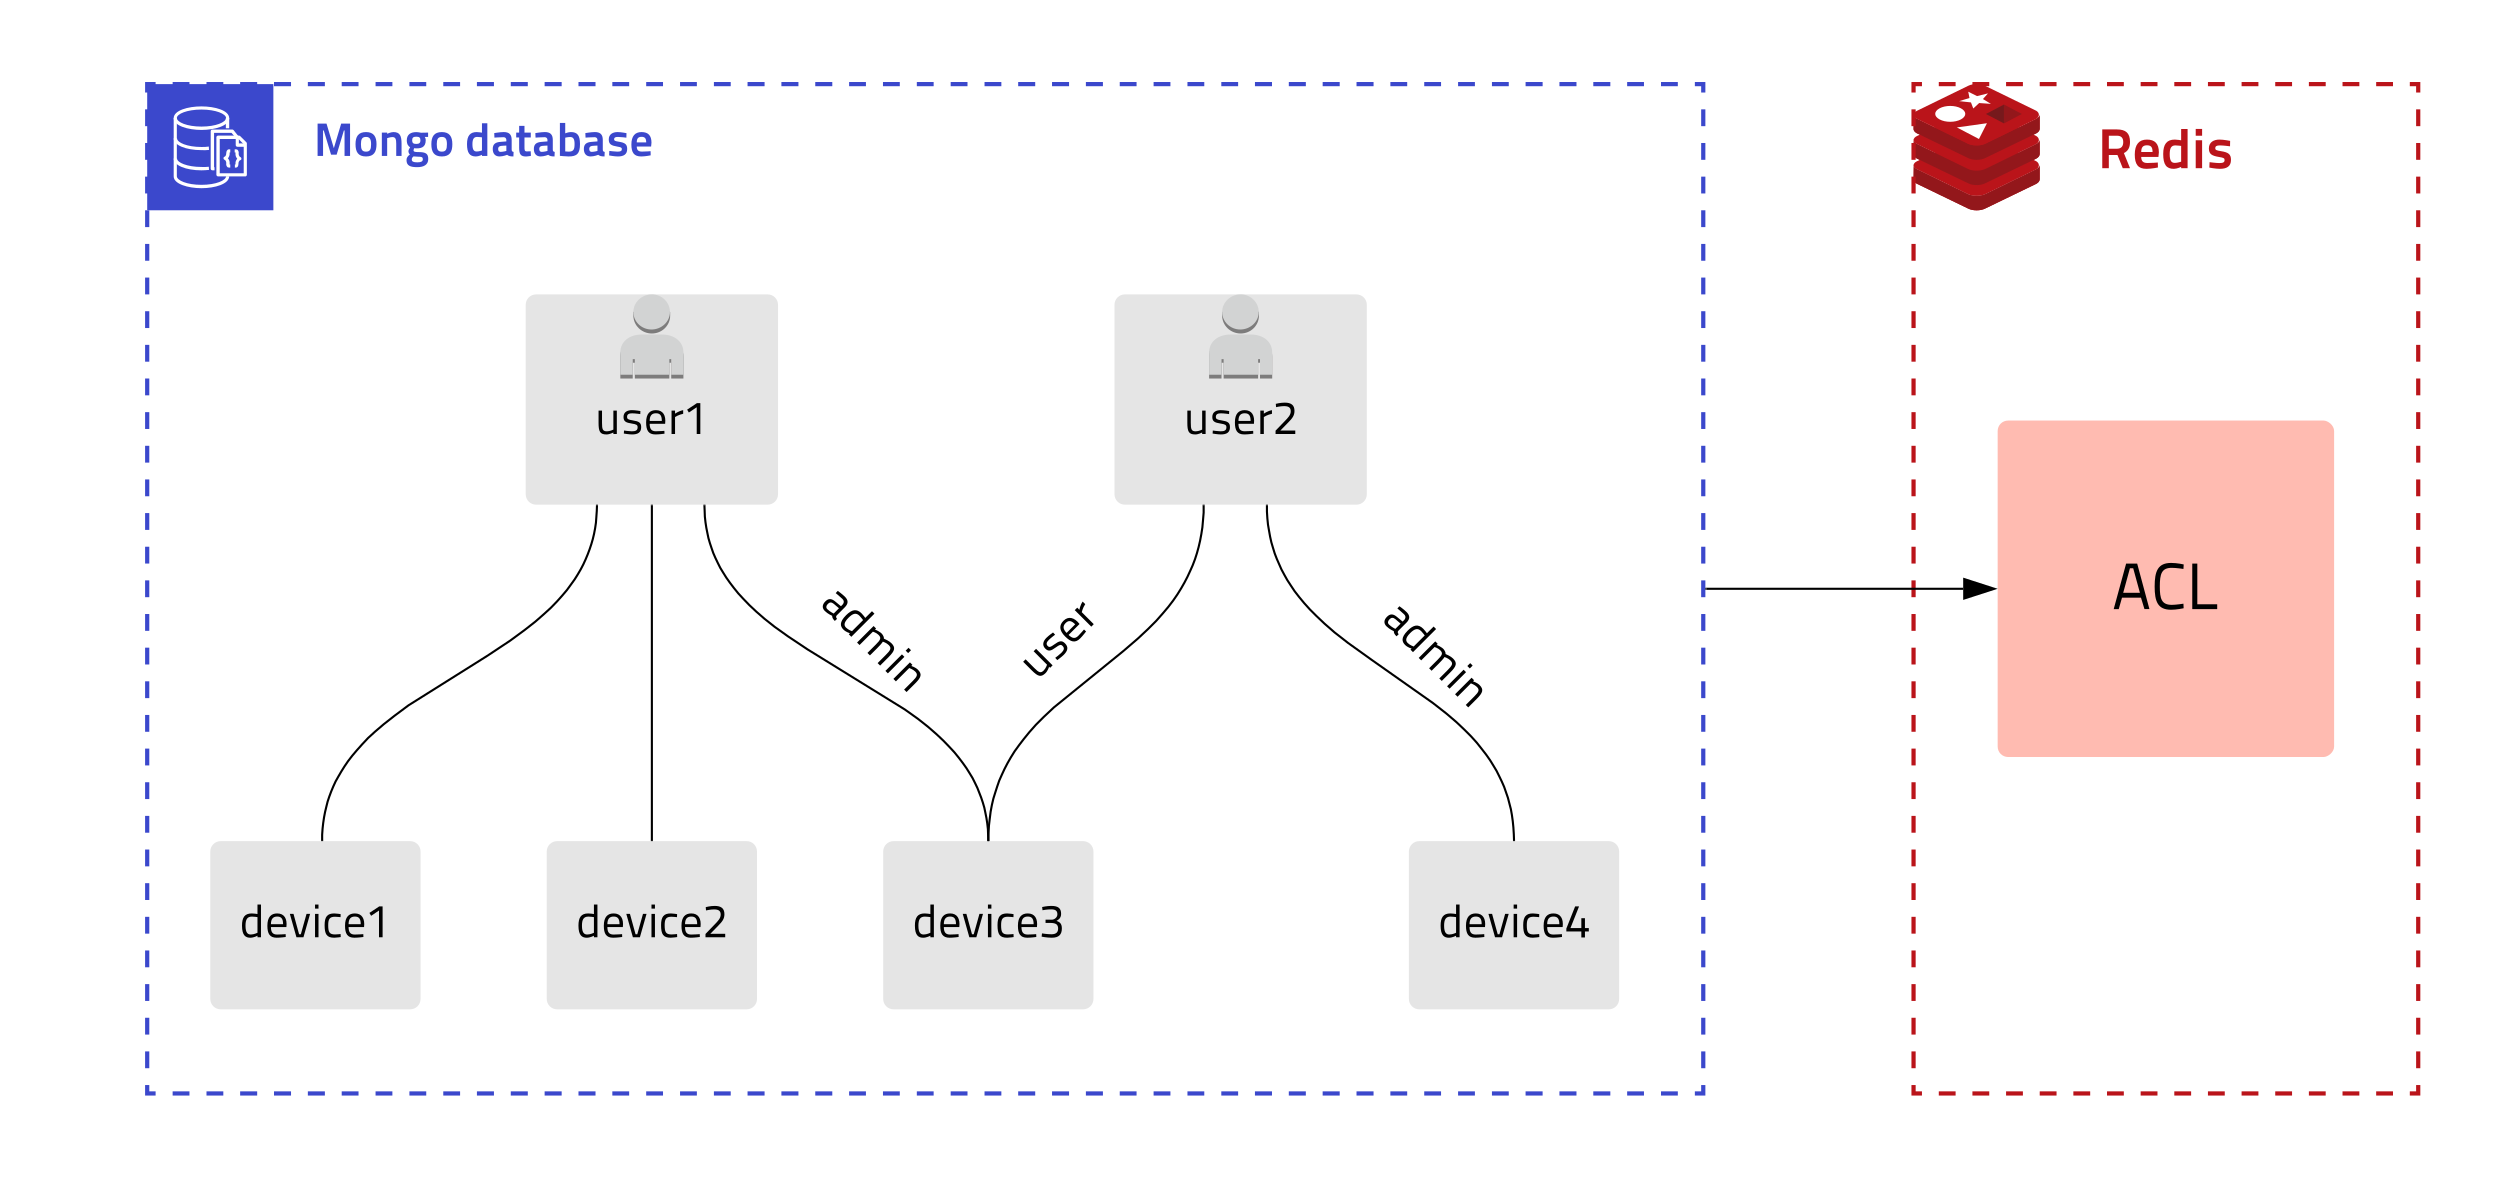 <?xml version="1.0" encoding="utf-8"?>
<!-- Generator: Adobe Illustrator 16.0.0, SVG Export Plug-In . SVG Version: 6.00 Build 0)  -->
<!DOCTYPE svg PUBLIC "-//W3C//DTD SVG 1.1//EN" "http://www.w3.org/Graphics/SVG/1.1/DTD/svg11.dtd">
<svg version="1.1" id="Layer_1" xmlns="http://www.w3.org/2000/svg" xmlns:xlink="http://www.w3.org/1999/xlink" x="0px" y="0px"
	 width="535px" height="252px" viewBox="0 0 535 252" enable-background="new 0 0 535 252" xml:space="preserve">
<rect fill="#FFFFFF" width="535.5" height="252"/>
<path fill="#E5E5E5" d="M112.5,65.25c0-1.26,0.99-2.25,2.25-2.25h49.5c1.26,0,2.25,0.99,2.25,2.25v40.5c0,1.26-0.99,2.25-2.25,2.25
	h-49.5c-1.26,0-2.25-0.99-2.25-2.25V65.25z"/>
<path opacity="0" fill="none" stroke="#000000" stroke-width="0.9" stroke-miterlimit="10" d="M112.5,65.25
	c0-1.26,0.99-2.25,2.25-2.25h49.5c1.26,0,2.25,0.99,2.25,2.25v40.5c0,1.26-0.99,2.25-2.25,2.25h-49.5c-1.26,0-2.25-0.99-2.25-2.25
	V65.25z"/>
<path d="M131.261,87.872h0.74v2.5v2.5h-0.74v-0.16v-0.16c0,0-0.78,0.42-1.48,0.42c-1.4,0-1.69-0.64-1.69-2.49v-1.305v-1.305h0.74
	v1.3v1.3c0,1.38,0.12,1.83,1.06,1.83c0.66,0,1.37-0.37,1.37-0.37v-2.03V87.872z"/>
<path d="M137.041,87.961l-0.02,0.65c0,0-1.11-0.16-1.75-0.16c-0.62,0-1.08,0.16-1.08,0.75c0,0.47,0.23,0.61,1.22,0.76
	c1.32,0.21,1.8,0.48,1.8,1.45c0,1.17-0.74,1.56-1.95,1.56c-0.64,0-1.76-0.19-1.76-0.19l0.04-0.65c0,0,1.14,0.17,1.65,0.17
	c0.82,0,1.26-0.18,1.26-0.86c0-0.52-0.26-0.64-1.26-0.8c-1.22-0.19-1.76-0.43-1.76-1.41c0-1.1,0.89-1.46,1.8-1.46
	C135.98,87.771,137.041,87.961,137.041,87.961z"/>
<path d="M139.03,90.081h2.6c0-1.2-0.39-1.64-1.26-1.64C139.51,88.441,139.03,88.912,139.03,90.081z M140.35,92.291
	c0.75,0,1.83-0.09,1.83-0.09l0.02,0.61c0,0-1.13,0.16-1.94,0.16c-1.5,0-1.99-0.87-1.99-2.57c0-1.9,0.83-2.63,2.1-2.63
	c1.51,0,2.19,1.11,1.97,2.92h-3.31C139.041,91.741,139.36,92.291,140.35,92.291z"/>
<path d="M143.71,92.871v-2.5v-2.5h0.75v0.33v0.33c0,0,0.77-0.58,1.74-0.76v0.39v0.39c-0.94,0.18-1.74,0.69-1.74,0.69v1.815v1.815
	H143.71z"/>
<polygon points="147.049,87.662 149.139,86.271 149.869,86.271 149.869,89.571 149.869,92.871 149.099,92.871 149.099,90.011 
	149.099,87.151 147.41,88.281 "/>
<rect x="31.5" y="18" fill="#3B48CC" width="27" height="27"/>
<rect x="31.5" y="18" opacity="0" fill="none" stroke="#FFFFFF" stroke-width="0.9" stroke-miterlimit="10" width="27" height="27"/>
<path fill="#FFFFFF" d="M45.9,36.45h-0.45c-0.18,0-0.36-0.135-0.36-0.36v-8.01c0-0.225,0.18-0.36,0.36-0.36h4.275
	c0.09,0,0.18,0.045,0.27,0.135l1.035,1.305l-0.495,0.45l-0.99-1.17H45.81v7.335h0.09V36.45z"/>
<path opacity="0" fill="none" stroke="#FFFFFF" stroke-width="0.9" stroke-miterlimit="10" d="M45.9,36.45h-0.45
	c-0.18,0-0.36-0.135-0.36-0.36v-8.01c0-0.225,0.18-0.36,0.36-0.36h4.275c0.09,0,0.18,0.045,0.27,0.135l1.035,1.305l-0.495,0.45
	l-0.99-1.17H45.81v7.335h0.09V36.45z"/>
<path fill="#FFFFFF" d="M47.025,37.08h5.13v-6.21l-1.125-1.125h-4.005V37.08z M52.515,37.755h-5.85c-0.18,0-0.36-0.18-0.36-0.36
	v-8.01c0-0.225,0.18-0.36,0.36-0.36h4.5c0.09,0,0.18,0.045,0.225,0.09l1.35,1.35c0.09,0.09,0.09,0.135,0.09,0.27v6.66
	C52.83,37.575,52.695,37.755,52.515,37.755z"/>
<path opacity="0" fill="none" stroke="#FFFFFF" stroke-width="0.9" stroke-miterlimit="10" d="M47.025,37.08h5.13v-6.21
	l-1.125-1.125h-4.005V37.08z M52.515,37.755h-5.85c-0.18,0-0.36-0.18-0.36-0.36v-8.01c0-0.225,0.18-0.36,0.36-0.36h4.5
	c0.09,0,0.18,0.045,0.225,0.09l1.35,1.35c0.09,0.09,0.09,0.135,0.09,0.27v6.66C52.83,37.575,52.695,37.755,52.515,37.755z"/>
<path fill="#FFFFFF" d="M52.515,31.41h-1.71c-0.18,0-0.36-0.135-0.36-0.36v-1.665h0.675v1.305h1.35L52.515,31.41z"/>
<path opacity="0" fill="none" stroke="#FFFFFF" stroke-width="0.9" stroke-miterlimit="10" d="M52.515,31.41h-1.71
	c-0.18,0-0.36-0.135-0.36-0.36v-1.665h0.675v1.305h1.35L52.515,31.41z"/>
<path fill="#FFFFFF" d="M49.275,35.865H49.05c-0.18,0-0.36-0.045-0.45-0.18c-0.18-0.225-0.225-0.495-0.18-0.72
	c0-0.675-0.36-0.765-0.36-0.765c-0.18-0.09-0.27-0.27-0.225-0.45c0.045-0.135,0.135-0.18,0.225-0.225c0.045,0,0.36-0.135,0.36-0.765
	c0-0.36,0.18-0.81,0.585-0.81h0.27v0.675H49.14c0,0.045,0,0.09,0,0.135c0.045,0.405-0.09,0.765-0.36,1.125
	c0.27,0.315,0.405,0.675,0.36,1.08c0,0.045,0,0.045,0,0.09c0,0.045,0,0.09,0,0.135h0.135V35.865z"/>
<path opacity="0" fill="none" stroke="#FFFFFF" stroke-width="0.9" stroke-miterlimit="10" d="M49.275,35.865H49.05
	c-0.18,0-0.36-0.045-0.45-0.18c-0.18-0.225-0.225-0.495-0.18-0.72c0-0.675-0.36-0.765-0.36-0.765c-0.18-0.09-0.27-0.27-0.225-0.45
	c0.045-0.135,0.135-0.18,0.225-0.225c0.045,0,0.36-0.135,0.36-0.765c0-0.36,0.18-0.81,0.585-0.81h0.27v0.675H49.14
	c0,0.045,0,0.09,0,0.135c0.045,0.405-0.09,0.765-0.36,1.125c0.27,0.315,0.405,0.675,0.36,1.08c0,0.045,0,0.045,0,0.09
	c0,0.045,0,0.09,0,0.135h0.135V35.865z"/>
<path fill="#FFFFFF" d="M50.265,35.865V35.19H50.4c0-0.045,0-0.09,0-0.135c-0.045-0.405,0.09-0.765,0.36-1.08
	c-0.27-0.36-0.405-0.72-0.36-1.125c-0.045,0-0.045-0.045,0-0.045c0-0.09,0-0.135,0-0.18h-0.18V31.95h0.225
	c0.18,0,0.36,0.045,0.45,0.18c0.18,0.225,0.225,0.495,0.18,0.72c0,0.63,0.36,0.765,0.36,0.765c0.135,0.045,0.225,0.18,0.225,0.36
	c0,0.18-0.09,0.27-0.27,0.315c0,0-0.36,0.135-0.36,0.765c0,0.405-0.135,0.81-0.585,0.81H50.265z"/>
<path opacity="0" fill="none" stroke="#FFFFFF" stroke-width="0.9" stroke-miterlimit="10" d="M50.265,35.865V35.19H50.4
	c0-0.045,0-0.09,0-0.135c-0.045-0.405,0.09-0.765,0.36-1.08c-0.27-0.36-0.405-0.72-0.36-1.125c-0.045,0-0.045-0.045,0-0.045
	c0-0.09,0-0.135,0-0.18h-0.18V31.95h0.225c0.18,0,0.36,0.045,0.45,0.18c0.18,0.225,0.225,0.495,0.18,0.72
	c0,0.63,0.36,0.765,0.36,0.765c0.135,0.045,0.225,0.18,0.225,0.36c0,0.18-0.09,0.27-0.27,0.315c0,0-0.36,0.135-0.36,0.765
	c0,0.405-0.135,0.81-0.585,0.81H50.265z"/>
<path fill="#FFFFFF" d="M43.11,23.445c-3.105,0-5.265,0.945-5.265,1.8c0,0.9,2.16,1.845,5.265,1.845s5.265-0.945,5.265-1.845
	C48.375,24.39,46.215,23.445,43.11,23.445z M43.11,27.81c-2.88,0-5.94-0.9-5.94-2.52c0-1.665,3.06-2.52,5.94-2.52
	c2.88,0,5.94,0.855,5.94,2.52C49.05,26.91,45.99,27.81,43.11,27.81z"/>
<path opacity="0" fill="none" stroke="#FFFFFF" stroke-width="0.9" stroke-miterlimit="10" d="M43.11,23.445
	c-3.105,0-5.265,0.945-5.265,1.8c0,0.9,2.16,1.845,5.265,1.845s5.265-0.945,5.265-1.845C48.375,24.39,46.215,23.445,43.11,23.445z
	 M43.11,27.81c-2.88,0-5.94-0.9-5.94-2.52c0-1.665,3.06-2.52,5.94-2.52c2.88,0,5.94,0.855,5.94,2.52
	C49.05,26.91,45.99,27.81,43.11,27.81z"/>
<rect x="48.33" y="25.245" fill="#FFFFFF" width="0.72" height="2.205"/>
<rect x="48.33" y="25.245" opacity="0" fill="none" stroke="#FFFFFF" stroke-width="0.9" stroke-miterlimit="10" width="0.72" height="2.205"/>
<path fill="#FFFFFF" d="M43.11,40.275c-2.88,0-5.94-0.9-5.94-2.52v-12.51h0.675V37.71c0,0.9,2.16,1.845,5.265,1.845
	s5.265-0.945,5.265-1.845h0.675C49.05,39.375,45.99,40.275,43.11,40.275z"/>
<path opacity="0" fill="none" stroke="#FFFFFF" stroke-width="0.9" stroke-miterlimit="10" d="M43.11,40.275
	c-2.88,0-5.94-0.9-5.94-2.52v-12.51h0.675V37.71c0,0.9,2.16,1.845,5.265,1.845s5.265-0.945,5.265-1.845h0.675
	C49.05,39.375,45.99,40.275,43.11,40.275z"/>
<path fill="#FFFFFF" d="M43.11,32.13c-3.375,0-5.94-1.08-5.94-2.52h0.72c0,0.9,2.16,1.845,5.22,1.845c0.54,0,1.035,0,1.575-0.09
	l0.045,0.72C44.19,32.13,43.695,32.175,43.11,32.13z"/>
<path opacity="0" fill="none" stroke="#FFFFFF" stroke-width="0.9" stroke-miterlimit="10" d="M43.11,32.13
	c-3.375,0-5.94-1.08-5.94-2.52h0.72c0,0.9,2.16,1.845,5.22,1.845c0.54,0,1.035,0,1.575-0.09l0.045,0.72
	C44.19,32.13,43.695,32.175,43.11,32.13z"/>
<path fill="#FFFFFF" d="M43.11,36.45c-3.375,0-5.94-1.08-5.94-2.52h0.72c0,0.855,2.16,1.8,5.22,1.8c0.54,0.045,0.99,0,1.575-0.045
	l0.045,0.675C44.19,36.405,43.695,36.45,43.11,36.45z"/>
<path opacity="0" fill="none" stroke="#FFFFFF" stroke-width="0.9" stroke-miterlimit="10" d="M43.11,36.45
	c-3.375,0-5.94-1.08-5.94-2.52h0.72c0,0.855,2.16,1.8,5.22,1.8c0.54,0.045,0.99,0,1.575-0.045l0.045,0.675
	C44.19,36.405,43.695,36.45,43.11,36.45z"/>
<path fill="#7D7C7C" d="M139.5,63.81l3.915,2.97v0.765c0,2.115-1.755,3.825-3.915,3.825s-3.96-1.71-3.96-3.825V66.78L139.5,63.81z"
	/>
<path fill="#7D7C7C" d="M141.75,72.405c2.475,0,4.5,1.44,4.5,3.825V81h-2.61v-3.375h-0.405V81h-7.38v-3.375h-0.45V81h-2.655v-4.77
	c0-2.385,2.025-3.825,4.5-3.825H141.75z"/>
<path fill="#D2D3D3" d="M139.5,63L139.5,63c2.16,0,3.87,1.71,3.87,3.78c0,2.07-1.8,3.735-3.96,3.735c-2.115,0-3.87-1.665-3.87-3.735
	C135.54,64.665,137.34,63,139.5,63L139.5,63z"/>
<path fill="#D2D3D3" d="M141.75,71.595c2.475,0,4.5,1.44,4.5,3.825v4.77h-2.61v-3.33h-0.405v3.33h-7.38v-3.33h-0.45v3.33h-2.655
	v-4.77c0-2.385,2.025-3.825,4.5-3.825H141.75z"/>
<path fill="#E5E5E5" d="M45,182.25c0-1.26,0.99-2.25,2.25-2.25h40.5c1.26,0,2.25,0.99,2.25,2.25v31.5c0,1.26-0.99,2.25-2.25,2.25
	h-40.5c-1.26,0-2.25-0.99-2.25-2.25V182.25z"/>
<path opacity="0" fill="none" stroke="#000000" stroke-width="0.9" stroke-miterlimit="10" d="M45,182.25
	c0-1.26,0.99-2.25,2.25-2.25h40.5c1.26,0,2.25,0.99,2.25,2.25v31.5c0,1.26-0.99,2.25-2.25,2.25h-40.5c-1.26,0-2.25-0.99-2.25-2.25
	V182.25z"/>
<path d="M53.679,199.984c0.67,0,1.42-0.37,1.42-0.37v-1.675v-1.675c-0.15-0.021-0.78-0.11-1.18-0.11c-1.05,0-1.38,0.65-1.38,1.96
	C52.54,199.714,53.089,199.984,53.679,199.984z M55.849,193.574v3.5v3.5h-0.75v-0.165v-0.165c0,0-0.77,0.43-1.52,0.43
	c-0.97,0-1.79-0.42-1.79-2.579c0-1.75,0.56-2.62,2.09-2.62c0.43,0,1.07,0.1,1.22,0.13v-1.015v-1.016H55.849z"/>
<path d="M57.979,197.784h2.6c0-1.2-0.39-1.64-1.26-1.64C58.459,196.145,57.979,196.614,57.979,197.784z M59.299,199.994
	c0.75,0,1.83-0.09,1.83-0.09l0.02,0.609c0,0-1.13,0.16-1.939,0.16c-1.5,0-1.99-0.87-1.99-2.569c0-1.9,0.83-2.63,2.1-2.63
	c1.51,0,2.19,1.109,1.97,2.92h-3.31C57.989,199.444,58.309,199.994,59.299,199.994z"/>
<polygon points="62.029,195.574 62.809,195.574 64.008,199.934 64.378,199.934 65.598,195.574 66.358,195.574 64.938,200.574 
	63.438,200.574 "/>
<path d="M67.418,194.444v-0.435v-0.436h0.74v0.436v0.435H67.418z M67.418,200.574v-2.5v-2.5h0.74v2.5v2.5H67.418z"/>
<path d="M71.538,195.475c0.46,0,1.36,0.149,1.36,0.149l-0.02,0.65c0,0-0.8-0.09-1.18-0.09c-1.15,0-1.46,0.479-1.46,1.8
	c0,1.46,0.23,1.989,1.46,1.989c0.38,0,1.19-0.09,1.19-0.09l0.03,0.65c0,0-0.94,0.14-1.39,0.14c-1.6,0-2.06-0.729-2.06-2.689
	C69.468,196.175,70.048,195.475,71.538,195.475z"/>
<path d="M74.597,197.784h2.6c0-1.2-0.39-1.64-1.26-1.64C75.077,196.145,74.597,196.614,74.597,197.784z M75.917,199.994
	c0.75,0,1.83-0.09,1.83-0.09l0.02,0.609c0,0-1.13,0.16-1.94,0.16c-1.5,0-1.99-0.87-1.99-2.569c0-1.9,0.83-2.63,2.1-2.63
	c1.51,0,2.19,1.109,1.97,2.92h-3.31C74.607,199.444,74.927,199.994,75.917,199.994z"/>
<polygon points="79.057,195.364 81.146,193.975 81.876,193.975 81.876,197.274 81.876,200.574 81.106,200.574 81.106,197.714 
	81.106,194.854 79.417,195.984 "/>
<path fill="#E5E5E5" d="M238.5,65.25c0-1.26,0.99-2.25,2.25-2.25h49.5c1.26,0,2.25,0.99,2.25,2.25v40.5c0,1.26-0.99,2.25-2.25,2.25
	h-49.5c-1.26,0-2.25-0.99-2.25-2.25V65.25z"/>
<path opacity="0" fill="none" stroke="#000000" stroke-width="0.9" stroke-miterlimit="10" d="M238.5,65.25
	c0-1.26,0.99-2.25,2.25-2.25h49.5c1.26,0,2.25,0.99,2.25,2.25v40.5c0,1.26-0.99,2.25-2.25,2.25h-49.5c-1.26,0-2.25-0.99-2.25-2.25
	V65.25z"/>
<path d="M257.261,87.872h0.74v2.5v2.5h-0.74v-0.16v-0.16c0,0-0.78,0.42-1.48,0.42c-1.4,0-1.69-0.64-1.69-2.49v-1.305v-1.305h0.74
	v1.3v1.3c0,1.38,0.12,1.83,1.06,1.83c0.66,0,1.37-0.37,1.37-0.37v-2.03V87.872z"/>
<path d="M263.041,87.961l-0.02,0.65c0,0-1.11-0.16-1.75-0.16c-0.62,0-1.08,0.16-1.08,0.75c0,0.47,0.23,0.61,1.22,0.76
	c1.32,0.21,1.8,0.48,1.8,1.45c0,1.17-0.74,1.56-1.95,1.56c-0.64,0-1.76-0.19-1.76-0.19l0.04-0.65c0,0,1.14,0.17,1.65,0.17
	c0.82,0,1.26-0.18,1.26-0.86c0-0.52-0.26-0.64-1.26-0.8c-1.22-0.19-1.76-0.43-1.76-1.41c0-1.1,0.89-1.46,1.8-1.46
	C261.98,87.771,263.041,87.961,263.041,87.961z"/>
<path d="M265.03,90.081h2.6c0-1.2-0.39-1.64-1.26-1.64C265.51,88.441,265.03,88.912,265.03,90.081z M266.35,92.291
	c0.75,0,1.83-0.09,1.83-0.09l0.021,0.61c0,0-1.13,0.16-1.94,0.16c-1.5,0-1.99-0.87-1.99-2.57c0-1.9,0.83-2.63,2.1-2.63
	c1.51,0,2.189,1.11,1.97,2.92h-3.31C265.041,91.741,265.36,92.291,266.35,92.291z"/>
<path d="M269.71,92.871v-2.5v-2.5h0.75v0.33v0.33c0,0,0.77-0.58,1.739-0.76v0.39v0.39c-0.939,0.18-1.739,0.69-1.739,0.69v1.815
	v1.815H269.71z"/>
<path d="M277.189,92.871h-4.22v-0.355v-0.355l1.909-1.98c0.801-0.82,1.34-1.38,1.34-2.169c0-0.81-0.479-1.1-1.439-1.1
	c-0.72,0-1.7,0.22-1.7,0.22l-0.06-0.709c0,0,0.979-0.26,1.91-0.26c1.39,0,2.09,0.53,2.09,1.77c0,0.99-0.44,1.57-1.34,2.479
	l-1.681,1.72h3.19v0.37V92.871z"/>
<path fill="#7D7C7C" d="M265.5,63.81l3.915,2.97v0.765c0,2.115-1.755,3.825-3.915,3.825s-3.96-1.71-3.96-3.825V66.78L265.5,63.81z"
	/>
<path fill="#7D7C7C" d="M267.75,72.405c2.475,0,4.5,1.44,4.5,3.825V81h-2.61v-3.375h-0.404V81h-7.38v-3.375h-0.45V81h-2.655v-4.77
	c0-2.385,2.025-3.825,4.5-3.825H267.75z"/>
<path fill="#D2D3D3" d="M265.5,63L265.5,63c2.16,0,3.87,1.71,3.87,3.78c0,2.07-1.8,3.735-3.96,3.735c-2.115,0-3.87-1.665-3.87-3.735
	C261.54,64.665,263.34,63,265.5,63L265.5,63z"/>
<path fill="#D2D3D3" d="M267.75,71.595c2.475,0,4.5,1.44,4.5,3.825v4.77h-2.61v-3.33h-0.404v3.33h-7.38v-3.33h-0.45v3.33h-2.655
	v-4.77c0-2.385,2.025-3.825,4.5-3.825H267.75z"/>
<path fill="#E5E5E5" d="M117,182.25c0-1.26,0.99-2.25,2.25-2.25h40.5c1.26,0,2.25,0.99,2.25,2.25v31.5c0,1.26-0.99,2.25-2.25,2.25
	h-40.5c-1.26,0-2.25-0.99-2.25-2.25V182.25z"/>
<path opacity="0" fill="none" stroke="#000000" stroke-width="0.9" stroke-miterlimit="10" d="M117,182.25
	c0-1.26,0.99-2.25,2.25-2.25h40.5c1.26,0,2.25,0.99,2.25,2.25v31.5c0,1.26-0.99,2.25-2.25,2.25h-40.5c-1.26,0-2.25-0.99-2.25-2.25
	V182.25z"/>
<path d="M125.679,199.984c0.67,0,1.42-0.37,1.42-0.37v-1.675v-1.675c-0.15-0.021-0.78-0.11-1.18-0.11c-1.05,0-1.38,0.65-1.38,1.96
	C124.54,199.714,125.089,199.984,125.679,199.984z M127.849,193.574v3.5v3.5h-0.75v-0.165v-0.165c0,0-0.77,0.43-1.52,0.43
	c-0.97,0-1.79-0.42-1.79-2.579c0-1.75,0.56-2.62,2.09-2.62c0.43,0,1.07,0.1,1.22,0.13v-1.015v-1.016H127.849z"/>
<path d="M129.979,197.784h2.6c0-1.2-0.39-1.64-1.26-1.64C130.459,196.145,129.979,196.614,129.979,197.784z M131.299,199.994
	c0.75,0,1.83-0.09,1.83-0.09l0.02,0.609c0,0-1.13,0.16-1.939,0.16c-1.5,0-1.99-0.87-1.99-2.569c0-1.9,0.83-2.63,2.1-2.63
	c1.51,0,2.19,1.109,1.97,2.92h-3.31C129.989,199.444,130.309,199.994,131.299,199.994z"/>
<polygon points="134.029,195.574 134.809,195.574 136.008,199.934 136.378,199.934 137.598,195.574 138.358,195.574 
	136.938,200.574 135.438,200.574 "/>
<path d="M139.418,194.444v-0.435v-0.436h0.74v0.436v0.435H139.418z M139.418,200.574v-2.5v-2.5h0.74v2.5v2.5H139.418z"/>
<path d="M143.538,195.475c0.46,0,1.36,0.149,1.36,0.149l-0.02,0.65c0,0-0.8-0.09-1.18-0.09c-1.15,0-1.46,0.479-1.46,1.8
	c0,1.46,0.23,1.989,1.46,1.989c0.38,0,1.19-0.09,1.19-0.09l0.03,0.65c0,0-0.94,0.14-1.39,0.14c-1.6,0-2.06-0.729-2.06-2.689
	C141.468,196.175,142.048,195.475,143.538,195.475z"/>
<path d="M146.597,197.784h2.6c0-1.2-0.39-1.64-1.26-1.64C147.077,196.145,146.597,196.614,146.597,197.784z M147.917,199.994
	c0.75,0,1.83-0.09,1.83-0.09l0.02,0.609c0,0-1.13,0.16-1.94,0.16c-1.5,0-1.99-0.87-1.99-2.569c0-1.9,0.83-2.63,2.1-2.63
	c1.51,0,2.19,1.109,1.97,2.92h-3.31C146.607,199.444,146.927,199.994,147.917,199.994z"/>
<path d="M155.196,200.574h-4.219v-0.355v-0.354l1.91-1.98c0.8-0.819,1.34-1.379,1.34-2.169c0-0.811-0.48-1.101-1.44-1.101
	c-0.72,0-1.7,0.221-1.7,0.221l-0.06-0.71c0,0,0.98-0.261,1.91-0.261c1.39,0,2.09,0.53,2.09,1.771c0,0.989-0.44,1.569-1.34,2.479
	l-1.68,1.72h3.189v0.37V200.574z"/>
<path fill="#E5E5E5" d="M189,182.25c0-1.26,0.99-2.25,2.25-2.25h40.5c1.26,0,2.25,0.99,2.25,2.25v31.5c0,1.26-0.99,2.25-2.25,2.25
	h-40.5c-1.26,0-2.25-0.99-2.25-2.25V182.25z"/>
<path opacity="0" fill="none" stroke="#000000" stroke-width="0.9" stroke-miterlimit="10" d="M189,182.25
	c0-1.26,0.99-2.25,2.25-2.25h40.5c1.26,0,2.25,0.99,2.25,2.25v31.5c0,1.26-0.99,2.25-2.25,2.25h-40.5c-1.26,0-2.25-0.99-2.25-2.25
	V182.25z"/>
<path d="M197.679,199.984c0.67,0,1.42-0.37,1.42-0.37v-1.675v-1.675c-0.15-0.021-0.78-0.11-1.18-0.11c-1.05,0-1.38,0.65-1.38,1.96
	C196.54,199.714,197.089,199.984,197.679,199.984z M199.849,193.574v3.5v3.5h-0.75v-0.165v-0.165c0,0-0.77,0.43-1.52,0.43
	c-0.97,0-1.79-0.42-1.79-2.579c0-1.75,0.56-2.62,2.09-2.62c0.43,0,1.07,0.1,1.22,0.13v-1.015v-1.016H199.849z"/>
<path d="M201.979,197.784h2.6c0-1.2-0.39-1.64-1.26-1.64C202.459,196.145,201.979,196.614,201.979,197.784z M203.299,199.994
	c0.75,0,1.83-0.09,1.83-0.09l0.02,0.609c0,0-1.13,0.16-1.939,0.16c-1.5,0-1.99-0.87-1.99-2.569c0-1.9,0.83-2.63,2.1-2.63
	c1.51,0,2.19,1.109,1.97,2.92h-3.31C201.989,199.444,202.309,199.994,203.299,199.994z"/>
<polygon points="206.028,195.574 206.809,195.574 208.008,199.934 208.378,199.934 209.598,195.574 210.358,195.574 
	208.938,200.574 207.438,200.574 "/>
<path d="M211.418,194.444v-0.435v-0.436h0.74v0.436v0.435H211.418z M211.418,200.574v-2.5v-2.5h0.74v2.5v2.5H211.418z"/>
<path d="M215.538,195.475c0.46,0,1.36,0.149,1.36,0.149l-0.02,0.65c0,0-0.8-0.09-1.18-0.09c-1.15,0-1.46,0.479-1.46,1.8
	c0,1.46,0.23,1.989,1.46,1.989c0.38,0,1.19-0.09,1.19-0.09l0.03,0.65c0,0-0.94,0.14-1.39,0.14c-1.6,0-2.06-0.729-2.06-2.689
	C213.468,196.175,214.048,195.475,215.538,195.475z"/>
<path d="M218.597,197.784h2.6c0-1.2-0.39-1.64-1.26-1.64C219.077,196.145,218.597,196.614,218.597,197.784z M219.917,199.994
	c0.75,0,1.83-0.09,1.83-0.09l0.02,0.609c0,0-1.13,0.16-1.94,0.16c-1.5,0-1.99-0.87-1.99-2.569c0-1.9,0.83-2.63,2.1-2.63
	c1.51,0,2.19,1.109,1.97,2.92h-3.31C218.607,199.444,218.927,199.994,219.917,199.994z"/>
<path d="M223.017,194.104c0,0,1.03-0.24,1.95-0.24c1.56,0,2.11,0.551,2.11,1.721c0,1.029-0.79,1.35-0.99,1.479
	c0.67,0.24,1.15,0.55,1.15,1.62c0,1.329-0.66,1.989-2.15,1.989c-1.04,0-2.18-0.229-2.18-0.229l0.08-0.7c0,0,1.08,0.189,2.02,0.189
	c0.979,0,1.43-0.409,1.43-1.22c0-1.42-1.37-1.189-2.69-1.199v-0.351v-0.35h1.33c0.51,0,1.2-0.43,1.2-1.15
	c0-0.77-0.41-1.06-1.35-1.06c-0.9,0-1.83,0.19-1.83,0.19L223.017,194.104z"/>
<polyline fill="none" stroke="#000000" stroke-width="0.45" stroke-miterlimit="10" points="127.755,108.225 127.71,109.35 
	127.62,110.655 127.53,111.87 127.35,113.085 127.125,114.255 126.855,115.38 126.54,116.46 126.18,117.54 125.775,118.62 
	125.325,119.7 124.83,120.78 124.29,121.815 123.66,122.895 122.985,123.975 122.175,125.1 121.32,126.27 120.33,127.44 
	119.205,128.7 117.9,130.05 116.37,131.445 114.57,133.02 112.275,134.82 109.215,137.07 104.265,140.355 87.435,150.93 
	84.42,153.18 82.125,154.98 80.28,156.555 78.75,157.95 77.49,159.3 76.365,160.56 75.375,161.73 74.475,162.9 73.71,164.025 
	73.035,165.105 72.405,166.185 71.82,167.22 71.325,168.3 70.875,169.38 70.47,170.46 70.11,171.54 69.84,172.62 69.57,173.745 
	69.345,174.915 69.165,176.13 69.03,177.345 68.94,178.65 68.94,179.775 "/>
<rect x="127.53" y="108" width="0.45" height="0.225"/>
<rect x="68.715" y="179.775" width="0.45" height="0.225"/>
<line fill="none" stroke="#000000" stroke-width="0.45" stroke-miterlimit="10" x1="139.5" y1="108.225" x2="139.5" y2="179.775"/>
<rect x="139.275" y="108" width="0.45" height="0.225"/>
<rect x="139.275" y="179.775" width="0.45" height="0.225"/>
<polyline fill="none" stroke="#000000" stroke-width="0.45" stroke-miterlimit="10" points="150.75,108.225 150.795,109.305 
	150.84,110.565 150.975,111.78 151.155,112.95 151.38,114.075 151.605,115.155 151.92,116.235 152.28,117.315 152.64,118.35 
	153.09,119.385 153.585,120.42 154.125,121.5 154.755,122.535 155.43,123.615 156.195,124.695 157.05,125.82 157.995,126.99 
	159.12,128.205 160.38,129.51 161.865,130.905 163.62,132.435 165.78,134.145 168.615,136.17 172.8,138.96 193.635,151.83 
	196.47,153.855 198.63,155.565 200.385,157.095 201.87,158.49 203.13,159.795 204.255,161.01 205.2,162.18 206.055,163.305 
	206.82,164.385 207.495,165.465 208.125,166.5 208.665,167.58 209.16,168.615 209.565,169.65 209.97,170.685 210.33,171.765 
	210.645,172.845 210.87,173.925 211.095,175.05 211.275,176.22 211.41,177.435 211.455,178.695 211.5,179.775 "/>
<rect x="150.525" y="108" width="0.45" height="0.225"/>
<rect x="211.275" y="179.775" width="0.45" height="0.225"/>
<path fill="none" stroke="#3B48CC" stroke-width="0.9" stroke-miterlimit="10" d="M31.5,19.8V18h1.8 M31.5,27v-3.6 M31.5,34.2v-3.6
	 M31.5,41.4v-3.6 M31.5,48.6V45 M31.5,55.8v-3.6 M31.5,63v-3.6 M31.5,70.2v-3.6 M31.5,77.4v-3.6 M31.5,84.6V81 M31.5,91.8v-3.6
	 M31.5,99v-3.6 M31.5,106.2v-3.6 M31.5,113.4v-3.6 M31.5,120.6V117 M31.5,127.8v-3.6 M31.5,135v-3.6 M31.5,142.2V138.6 M31.5,149.4
	V145.8 M31.5,156.6V153 M31.5,163.8v-3.6 M31.5,171v-3.6 M31.5,178.2V174.6 M31.5,185.4V181.8 M31.5,192.6V189 M31.5,199.8v-3.6
	 M31.5,207v-3.6 M31.5,214.2V210.6 M31.5,221.4V217.8 M31.5,228.6V225 M33.3,234h-1.8v-1.8 M40.545,234h-3.6 M47.79,234h-3.6
	 M55.035,234H51.39 M62.28,234h-3.645 M69.525,234H65.88 M76.725,234h-3.6 M83.97,234h-3.6 M91.215,234h-3.6 M98.46,234h-3.6
	 M105.705,234h-3.645 M112.95,234h-3.645 M120.195,234h-3.645 M127.44,234h-3.645 M134.64,234h-3.6 M141.885,234h-3.6 M149.13,234
	h-3.6 M156.375,234h-3.6 M163.62,234h-3.645 M170.865,234h-3.645 M178.11,234h-3.645 M185.31,234h-3.6 M192.555,234h-3.6 M199.8,234
	h-3.6 M207.045,234h-3.6 M214.29,234h-3.6 M221.535,234h-3.645 M228.78,234h-3.645 M236.025,234h-3.645 M243.225,234h-3.6
	 M250.47,234h-3.6 M257.715,234h-3.6 M264.96,234h-3.6 M272.205,234h-3.646 M279.45,234h-3.646 M286.695,234h-3.646 M293.94,234
	h-3.646 M301.14,234h-3.6 M308.385,234h-3.6 M315.63,234h-3.6 M322.875,234h-3.6 M330.12,234h-3.646 M337.365,234h-3.646
	 M344.61,234h-3.646 M351.81,234h-3.6 M359.055,234h-3.6 M364.5,232.2v1.8h-1.8 M364.5,225v3.6 M364.5,217.8v3.601 M364.5,210.6
	v3.601 M364.5,203.4v3.6 M364.5,196.2v3.6 M364.5,189v3.6 M364.5,181.8v3.601 M364.5,174.6v3.601 M364.5,167.4v3.6 M364.5,160.2v3.6
	 M364.5,153v3.6 M364.5,145.8v3.601 M364.5,138.6v3.601 M364.5,131.4v3.6 M364.5,124.2v3.6 M364.5,117v3.6 M364.5,109.8v3.6
	 M364.5,102.6v3.6 M364.5,95.4V99 M364.5,88.2v3.6 M364.5,81v3.6 M364.5,73.8v3.6 M364.5,66.6v3.6 M364.5,59.4V63 M364.5,52.2v3.6
	 M364.5,45v3.6 M364.5,37.8v3.6 M364.5,30.6v3.6 M364.5,23.4V27 M362.7,18h1.8v1.8 M355.455,18h3.6 M348.21,18h3.6 M340.965,18
	h3.646 M333.72,18h3.646 M326.475,18h3.646 M319.275,18h3.6 M312.03,18h3.6 M304.785,18h3.6 M297.54,18h3.6 M290.295,18h3.646
	 M283.05,18h3.646 M275.805,18h3.646 M268.56,18h3.646 M261.36,18h3.6 M254.115,18h3.6 M246.87,18h3.6 M239.625,18h3.6 M232.38,18
	h3.645 M225.135,18h3.645 M217.89,18h3.645 M210.69,18h3.6 M203.445,18h3.6 M196.2,18h3.6 M188.955,18h3.6 M181.71,18h3.6
	 M174.465,18h3.645 M167.22,18h3.645 M159.975,18h3.645 M152.775,18h3.6 M145.53,18h3.6 M138.285,18h3.6 M131.04,18h3.6 M123.795,18
	h3.645 M116.55,18h3.645 M109.305,18h3.645 M102.06,18h3.645 M94.86,18h3.6 M87.615,18h3.6 M80.37,18h3.6 M73.125,18h3.6 M65.88,18
	h3.645 M58.635,18h3.645 M51.39,18h3.645 M44.19,18h3.6 M36.945,18h3.6"/>
<rect x="49.5" y="18" opacity="0" fill="none" stroke="#000000" stroke-width="0.9" stroke-miterlimit="10" width="108" height="27"/>
<polygon fill="#3B48CC" points="67.964,33.372 67.964,29.912 67.964,26.453 69.874,26.453 71.443,31.712 73.013,26.453 
	74.913,26.453 74.913,29.912 74.913,33.372 73.733,33.372 73.733,30.642 73.733,27.913 73.593,27.913 72.043,33.092 70.844,33.092 
	69.284,27.913 69.134,27.913 69.134,30.642 69.134,33.372 "/>
<path fill="#3B48CC" d="M78.333,32.452c0.89,0,1.08-0.54,1.08-1.6c0-1.05-0.27-1.55-1.08-1.55c-0.85,0-1.09,0.48-1.09,1.55
	C77.243,31.932,77.443,32.452,78.333,32.452z M78.333,28.263c1.66,0,2.24,1,2.24,2.589c0,1.61-0.52,2.63-2.24,2.63
	s-2.25-1-2.25-2.63C76.083,29.252,76.643,28.263,78.333,28.263z"/>
<path fill="#3B48CC" d="M82.853,33.372h-1.14v-2.495v-2.495h1.14v0.125v0.125c0,0,0.79-0.37,1.34-0.37c1.39,0,1.74,0.82,1.74,2.5
	v1.305v1.305h-1.14v-1.3v-1.3c0-0.95-0.12-1.44-0.82-1.44c-0.44,0-1.12,0.23-1.12,0.23v1.905V33.372z"/>
<path fill="#3B48CC" d="M89.052,30.802c0.64,0,0.92-0.2,0.92-0.78c0-0.59-0.26-0.77-0.91-0.77c-0.6,0-0.86,0.21-0.86,0.77
	C88.202,30.552,88.412,30.802,89.052,30.802z M89.452,33.532c-0.31,0-0.97-0.06-0.97-0.06c-0.25,0.22-0.36,0.38-0.36,0.67
	c0,0.43,0.33,0.6,1.2,0.6c0.77,0,1.16-0.18,1.16-0.64C90.481,33.592,90.242,33.542,89.452,33.532z M89.312,35.772
	c-1.5,0-2.32-0.3-2.32-1.51c0-0.5,0.23-0.83,0.74-1.22c-0.21-0.14-0.33-0.42-0.33-0.73c0-0.23,0.37-0.79,0.37-0.79
	c-0.37-0.23-0.72-0.61-0.72-1.5c0-1.27,0.87-1.75,2.02-1.75c0.46,0,1.02,0.13,1.02,0.13l1.52-0.03v0.465v0.465h-0.72
	c0.11,0.15,0.21,0.35,0.21,0.72c0,1.53-1.01,1.84-2.49,1.7c-0.15,0.56-0.36,0.82,0.93,0.82c1.609,0,2.1,0.35,2.1,1.5
	C91.642,35.282,90.642,35.772,89.312,35.772z"/>
<path fill="#3B48CC" d="M94.561,32.452c0.89,0,1.08-0.54,1.08-1.6c0-1.05-0.27-1.55-1.08-1.55c-0.85,0-1.09,0.48-1.09,1.55
	C93.471,31.932,93.671,32.452,94.561,32.452z M94.561,28.263c1.66,0,2.24,1,2.24,2.589c0,1.61-0.52,2.63-2.24,2.63
	c-1.72,0-2.25-1-2.25-2.63C92.312,29.252,92.872,28.263,94.561,28.263z"/>
<path fill="#3B48CC" d="M102.02,32.422c0.49,0,1.12-0.22,1.12-0.22v-1.405v-1.405c-0.05,0-0.62-0.09-1.04-0.09
	c-0.69,0-1,0.45-1,1.55C101.1,32.062,101.41,32.422,102.02,32.422z M104.29,26.373v3.5v3.5h-1.15v-0.12v-0.12
	c0,0-0.71,0.35-1.3,0.35c-1.33,0-1.9-0.75-1.9-2.64c0-1.79,0.66-2.58,2.08-2.58c0.39,0,1.07,0.12,1.12,0.13v-1.01v-1.01H104.29z"/>
<path fill="#3B48CC" d="M108.359,31.152c-0.709,0.08-1.76-0.12-1.76,0.7c0,0.42,0.18,0.65,0.51,0.65c0.53,0,1.25-0.2,1.25-0.2
	v-0.575V31.152z M109.499,29.952v1.03v1.03c0.01,0.35,0.12,0.45,0.41,0.5l-0.04,0.97c-0.78,0-1.04-0.12-1.34-0.35
	c0,0-0.86,0.35-1.63,0.35c-0.95,0-1.45-0.61-1.45-1.6c0-1.07,0.59-1.44,1.67-1.52l1.24-0.1c0.06-0.55-0.12-0.9-0.62-0.9
	c-0.74,0-1.93,0.09-1.93,0.09l-0.04-0.97c0,0,1.29-0.22,2.03-0.22C108.899,28.263,109.499,28.723,109.499,29.952z"/>
<path fill="#3B48CC" d="M113.588,29.413h-1.35v1.02v1.02c0,0.69,0.02,0.95,0.52,0.95c0.28,0,0.81-0.03,0.81-0.03l0.05,0.98
	c0,0-0.67,0.14-1.02,0.14c-1.15,0-1.5-0.44-1.5-1.88v-1.1v-1.1h-0.63v-0.515v-0.515h0.63v-0.725v-0.725h1.14v0.725v0.725h1.35v0.515
	V29.413z"/>
<path fill="#3B48CC" d="M117.158,31.152c-0.71,0.08-1.76-0.12-1.76,0.7c0,0.42,0.18,0.65,0.51,0.65c0.53,0,1.25-0.2,1.25-0.2v-0.575
	V31.152z M118.298,29.952v1.03v1.03c0.01,0.35,0.12,0.45,0.41,0.5l-0.04,0.97c-0.78,0-1.04-0.12-1.34-0.35c0,0-0.86,0.35-1.63,0.35
	c-0.95,0-1.45-0.61-1.45-1.6c0-1.07,0.59-1.44,1.67-1.52l1.24-0.1c0.06-0.55-0.12-0.9-0.62-0.9c-0.74,0-1.93,0.09-1.93,0.09
	l-0.04-0.97c0,0,1.29-0.22,2.03-0.22C117.698,28.263,118.298,28.723,118.298,29.952z"/>
<path fill="#3B48CC" d="M121.668,32.452c1.07,0,1.29-0.46,1.29-1.64c0-1.1-0.3-1.49-0.94-1.49c-0.44,0-1.06,0.14-1.06,0.14v1.47
	v1.47C120.958,32.402,121.478,32.452,121.668,32.452z M122.168,28.263c1.36,0,1.95,0.68,1.95,2.55c0,2.08-0.66,2.669-2.44,2.669
	c-0.52,0-1.86-0.13-1.86-0.13v-3.52v-3.52h1.14v1.11v1.11C120.958,28.533,121.638,28.263,122.168,28.263z"/>
<path fill="#3B48CC" d="M127.857,31.152c-0.709,0.08-1.76-0.12-1.76,0.7c0,0.42,0.18,0.65,0.51,0.65c0.53,0,1.25-0.2,1.25-0.2
	v-0.575V31.152z M128.997,29.952v1.03v1.03c0.01,0.35,0.12,0.45,0.41,0.5l-0.04,0.97c-0.78,0-1.04-0.12-1.34-0.35
	c0,0-0.86,0.35-1.63,0.35c-0.95,0-1.45-0.61-1.45-1.6c0-1.07,0.59-1.44,1.67-1.52l1.24-0.1c0.06-0.55-0.12-0.9-0.62-0.9
	c-0.74,0-1.93,0.09-1.93,0.09l-0.04-0.97c0,0,1.29-0.22,2.03-0.22C128.397,28.263,128.997,28.723,128.997,29.952z"/>
<path fill="#3B48CC" d="M134.066,28.493l-0.02,0.97c0,0-1.2-0.16-1.8-0.16c-0.59,0-0.83,0.13-0.83,0.51c0,0.31,0.21,0.39,1.04,0.52
	c1.32,0.21,1.76,0.56,1.76,1.55c0,1.17-0.76,1.6-1.99,1.6c-0.71,0-1.87-0.22-1.87-0.22l0.04-0.97c0,0,1.21,0.16,1.72,0.16
	c0.7,0,0.96-0.14,0.96-0.54c0-0.32-0.16-0.41-0.96-0.54c-1.28-0.21-1.84-0.49-1.84-1.53c0-1.14,0.89-1.58,1.89-1.58
	C132.896,28.263,134.066,28.493,134.066,28.493z"/>
<path fill="#3B48CC" d="M136.266,30.472h2.02c0-0.87-0.29-1.19-1-1.19S136.266,29.643,136.266,30.472z M137.386,32.442
	c0.79,0,1.84-0.09,1.84-0.09l0.02,0.89c0,0-1.14,0.24-2.03,0.24c-1.51,0-2.1-0.79-2.1-2.55c0-1.82,0.78-2.669,2.17-2.669
	c1.42,0,2.13,0.73,2.13,2.28l-0.08,0.82h-3.07C136.276,32.092,136.576,32.442,137.386,32.442z"/>
<polyline fill="none" stroke="#000000" stroke-width="0.45" stroke-miterlimit="10" points="257.58,108.225 257.58,109.71 
	257.445,111.33 257.31,112.86 257.085,114.3 256.815,115.74 256.5,117.09 256.14,118.395 255.735,119.655 255.24,120.96 
	254.7,122.175 254.115,123.435 253.485,124.65 252.765,125.91 251.955,127.215 251.055,128.52 250.02,129.87 248.805,131.31 
	247.41,132.885 245.7,134.595 243.54,136.62 240.345,139.365 225.54,151.38 223.38,153.405 221.67,155.115 220.275,156.69 
	219.105,158.13 218.07,159.48 217.125,160.785 216.315,162.09 215.595,163.35 214.965,164.565 214.38,165.825 213.84,167.04 
	213.39,168.345 212.985,169.605 212.58,170.91 212.265,172.26 211.995,173.7 211.815,175.14 211.635,176.67 211.545,178.29 
	211.5,179.775 "/>
<rect x="257.355" y="108" width="0.45" height="0.225"/>
<rect x="211.275" y="179.775" width="0.45" height="0.225"/>
<path fill="#E5E5E5" d="M301.5,182.25c0-1.26,0.99-2.25,2.25-2.25h40.5c1.26,0,2.25,0.99,2.25,2.25v31.5c0,1.26-0.99,2.25-2.25,2.25
	h-40.5c-1.26,0-2.25-0.99-2.25-2.25V182.25z"/>
<path opacity="0" fill="none" stroke="#000000" stroke-width="0.9" stroke-miterlimit="10" d="M301.5,182.25
	c0-1.26,0.99-2.25,2.25-2.25h40.5c1.26,0,2.25,0.99,2.25,2.25v31.5c0,1.26-0.99,2.25-2.25,2.25h-40.5c-1.26,0-2.25-0.99-2.25-2.25
	V182.25z"/>
<path d="M310.18,199.984c0.67,0,1.42-0.37,1.42-0.37v-1.675v-1.675c-0.15-0.021-0.78-0.11-1.181-0.11c-1.05,0-1.38,0.65-1.38,1.96
	C309.039,199.714,309.59,199.984,310.18,199.984z M312.35,193.574v3.5v3.5h-0.75v-0.165v-0.165c0,0-0.771,0.43-1.521,0.43
	c-0.97,0-1.789-0.42-1.789-2.579c0-1.75,0.56-2.62,2.089-2.62c0.431,0,1.07,0.1,1.221,0.13v-1.015v-1.016H312.35z"/>
<path d="M314.479,197.784h2.601c0-1.2-0.391-1.64-1.261-1.64C314.959,196.145,314.479,196.614,314.479,197.784z M315.799,199.994
	c0.75,0,1.83-0.09,1.83-0.09l0.02,0.609c0,0-1.13,0.16-1.939,0.16c-1.5,0-1.99-0.87-1.99-2.569c0-1.9,0.83-2.63,2.1-2.63
	c1.511,0,2.19,1.109,1.971,2.92h-3.311C314.489,199.444,314.809,199.994,315.799,199.994z"/>
<polygon points="318.528,195.574 319.309,195.574 320.509,199.934 320.878,199.934 322.099,195.574 322.858,195.574 
	321.438,200.574 319.938,200.574 "/>
<path d="M323.918,194.444v-0.435v-0.436h0.74v0.436v0.435H323.918z M323.918,200.574v-2.5v-2.5h0.74v2.5v2.5H323.918z"/>
<path d="M328.037,195.475c0.461,0,1.36,0.149,1.36,0.149l-0.02,0.65c0,0-0.801-0.09-1.181-0.09c-1.149,0-1.46,0.479-1.46,1.8
	c0,1.46,0.23,1.989,1.46,1.989c0.38,0,1.19-0.09,1.19-0.09l0.029,0.65c0,0-0.939,0.14-1.39,0.14c-1.6,0-2.06-0.729-2.06-2.689
	C325.968,196.175,326.548,195.475,328.037,195.475z"/>
<path d="M331.098,197.784h2.6c0-1.2-0.391-1.64-1.26-1.64C331.577,196.145,331.098,196.614,331.098,197.784z M332.417,199.994
	c0.75,0,1.83-0.09,1.83-0.09l0.02,0.609c0,0-1.13,0.16-1.939,0.16c-1.5,0-1.99-0.87-1.99-2.569c0-1.9,0.83-2.63,2.101-2.63
	c1.51,0,2.189,1.109,1.97,2.92h-3.31C331.107,199.444,331.428,199.994,332.417,199.994z"/>
<polygon points="338.406,200.614 338.406,199.974 338.406,199.334 335.197,199.334 335.197,199.024 335.197,198.714 
	337.077,193.975 337.917,193.975 336.077,198.604 338.406,198.604 338.406,197.549 338.406,196.494 339.177,196.494 
	339.177,197.549 339.177,198.604 340.007,198.604 340.007,198.969 340.007,199.334 339.177,199.334 339.177,199.974 
	339.177,200.614 "/>
<polyline fill="none" stroke="#000000" stroke-width="0.45" stroke-miterlimit="10" points="271.125,108.225 271.125,109.485 
	271.215,110.925 271.35,112.275 271.575,113.58 271.8,114.84 272.07,116.055 272.43,117.27 272.79,118.44 273.24,119.61 
	273.735,120.735 274.23,121.86 274.86,123.03 275.49,124.155 276.255,125.325 277.065,126.54 278.01,127.755 279.09,129.06 
	280.305,130.41 281.745,131.85 283.455,133.47 285.57,135.315 288.45,137.565 293.535,141.21 306.63,150.435 309.51,152.685 
	311.67,154.53 313.38,156.15 314.82,157.59 316.035,158.94 317.07,160.245 318.015,161.46 318.87,162.675 319.59,163.845 
	320.265,164.97 320.85,166.14 321.39,167.265 321.885,168.39 322.29,169.56 322.695,170.73 323.01,171.945 323.325,173.16 
	323.55,174.42 323.73,175.725 323.865,177.075 323.955,178.515 324,179.775 "/>
<rect x="270.9" y="108" width="0.449" height="0.225"/>
<rect x="323.775" y="179.775" width="0.449" height="0.225"/>
<rect x="252.482" y="127.517" transform="matrix(-0.707 -0.707 0.707 -0.707 423.484 457.446)" opacity="0" fill="none" stroke="#000000" stroke-width="0.9" stroke-miterlimit="10" width="107.999" height="27"/>
<path d="M299.732,133.453l-1.131-0.962c-0.474-0.389-0.869-0.346-1.23,0.015c-0.41,0.41-0.452,0.82-0.134,1.138
	c0.537,0.538,1.364,0.94,1.364,0.94l0.565-0.565L299.732,133.453z M300.978,133.255l-0.87,0.87l-0.869,0.869
	c-0.213,0.24-0.113,0.481,0.084,0.735l-0.48,0.438c-0.424-0.424-0.572-0.729-0.565-1.103c0,0-0.905-0.368-1.576-1.04
	c-0.615-0.615-0.573-1.35,0.12-2.043c0.679-0.679,1.329-0.637,2.121,0.028l1.223,1.011c0.615-0.516,0.82-1.046,0.318-1.548
	c-0.517-0.517-1.442-1.259-1.442-1.259l0.438-0.48c0,0,0.989,0.707,1.534,1.251C301.762,131.735,301.776,132.456,300.978,133.255z"
	/>
<path d="M301.26,137.61c0.474,0.474,1.266,0.742,1.266,0.742l1.185-1.185l1.185-1.184c-0.093-0.12-0.475-0.63-0.757-0.912
	c-0.742-0.742-1.436-0.517-2.361,0.41C300.645,136.613,300.843,137.193,301.26,137.61z M307.326,134.612l-2.475,2.475l-2.475,2.475
	l-0.53-0.53l0.117-0.116l0.116-0.117c0,0-0.849-0.24-1.379-0.771c-0.686-0.686-0.969-1.563,0.559-3.09
	c1.237-1.237,2.248-1.456,3.33-0.374c0.305,0.304,0.686,0.827,0.771,0.954l0.718-0.718l0.718-0.718L307.326,134.612z"/>
<path d="M304.138,141.322l-0.53-0.53l1.768-1.768l1.768-1.768l0.53,0.53l-0.12,0.12l-0.12,0.12c0.007-0.063,1.216,0.48,1.563,0.982
	c0.24,0.34,0.382,0.637,0.354,0.948c0.282,0.127,1.109,0.474,1.598,0.961c0.961,0.962,0.735,1.654-0.573,2.963l-0.919,0.919
	l-0.919,0.919l-0.53-0.53l0.838-0.838l0.838-0.838c1.082-1.081,1.371-1.513,0.7-2.185c-0.481-0.48-1.23-0.721-1.252-0.729
	c-0.544,0.842-1.923,2.051-2.771,2.941l-0.53-0.53l0.912-0.912l0.912-0.912c0.976-0.976,1.195-1.393,0.552-2.036
	c-0.474-0.474-1.209-0.686-1.209-0.686l-1.429,1.428L304.138,141.322z"/>
<path d="M314.008,142.524l0.308-0.308l0.308-0.308l0.522,0.523l-0.308,0.307l-0.308,0.308L314.008,142.524z M309.674,146.858
	l1.768-1.768l1.768-1.768l0.522,0.522l-1.768,1.768l-1.768,1.768L309.674,146.858z"/>
<path d="M311.915,149.1l-0.53-0.53l1.768-1.768l1.768-1.768l0.53,0.53l-0.117,0.116l-0.116,0.117c0,0,0.897,0.29,1.399,0.792
	c0.969,0.968,0.707,1.668-0.58,2.955l-0.919,0.919l-0.919,0.919l-0.523-0.523l0.916-0.915l0.915-0.916
	c0.94-0.94,1.182-1.393,0.538-2.036c-0.467-0.467-1.272-0.749-1.272-0.749l-1.429,1.428L311.915,149.1z"/>
<rect x="132.224" y="124.232" transform="matrix(-0.707 -0.707 0.707 -0.707 220.512 366.802)" opacity="0" fill="none" stroke="#000000" stroke-width="0.9" stroke-miterlimit="10" width="107.999" height="27"/>
<path d="M179.538,130.168l-1.131-0.962c-0.474-0.389-0.87-0.346-1.23,0.015c-0.41,0.41-0.452,0.82-0.134,1.139
	c0.538,0.537,1.365,0.939,1.365,0.939l0.565-0.565L179.538,130.168z M180.782,129.97l-0.87,0.87l-0.87,0.869
	c-0.212,0.241-0.113,0.481,0.085,0.735l-0.481,0.438c-0.424-0.424-0.573-0.729-0.565-1.103c0,0-0.905-0.368-1.577-1.039
	c-0.615-0.615-0.573-1.351,0.12-2.044c0.679-0.679,1.329-0.636,2.121,0.028l1.223,1.011c0.615-0.516,0.82-1.046,0.318-1.548
	c-0.516-0.517-1.442-1.259-1.442-1.259l0.438-0.48c0,0,0.99,0.707,1.534,1.251C181.567,128.45,181.581,129.171,180.782,129.97z"/>
<path d="M181.065,134.325c0.474,0.474,1.266,0.742,1.266,0.742l1.184-1.184l1.185-1.185c-0.092-0.12-0.474-0.629-0.757-0.912
	c-0.742-0.742-1.435-0.516-2.361,0.41C180.45,133.328,180.648,133.908,181.065,134.325z M187.131,131.327l-2.475,2.475l-2.475,2.475
	l-0.53-0.53l0.117-0.116l0.117-0.117c0,0-0.849-0.24-1.379-0.771c-0.686-0.686-0.968-1.563,0.559-3.09
	c1.237-1.237,2.249-1.456,3.33-0.374c0.304,0.304,0.686,0.827,0.771,0.954l0.718-0.718l0.718-0.718L187.131,131.327z"/>
<path d="M183.942,138.037l-0.53-0.53l1.768-1.768l1.768-1.768l0.53,0.53l-0.12,0.12l-0.12,0.12c0.007-0.063,1.216,0.481,1.563,0.983
	c0.24,0.339,0.382,0.636,0.354,0.947c0.283,0.127,1.11,0.474,1.598,0.961c0.962,0.962,0.735,1.654-0.573,2.963l-0.919,0.919
	l-0.919,0.919l-0.53-0.53l0.838-0.838l0.837-0.838c1.082-1.081,1.372-1.513,0.7-2.185c-0.481-0.48-1.23-0.721-1.251-0.728
	c-0.544,0.841-1.923,2.05-2.771,2.94l-0.53-0.53l0.912-0.912l0.912-0.912c0.976-0.976,1.195-1.393,0.551-2.036
	c-0.474-0.474-1.209-0.686-1.209-0.686l-1.428,1.429L183.942,138.037z"/>
<path d="M193.813,139.239l0.308-0.308l0.308-0.308l0.523,0.523l-0.308,0.308l-0.308,0.308L193.813,139.239z M189.479,143.573
	l1.768-1.768l1.768-1.768l0.523,0.523l-1.768,1.768l-1.768,1.768L189.479,143.573z"/>
<path d="M191.72,145.814l-0.53-0.53l1.768-1.768l1.768-1.768l0.53,0.53l-0.117,0.116l-0.117,0.117c0,0,0.898,0.29,1.4,0.792
	c0.969,0.969,0.707,1.668-0.58,2.955l-0.919,0.919l-0.919,0.919l-0.523-0.522l0.916-0.916l0.916-0.916
	c0.94-0.939,1.181-1.393,0.537-2.036c-0.467-0.466-1.272-0.749-1.272-0.749l-1.428,1.428L191.72,145.814z"/>
<rect x="196.367" y="124.232" transform="matrix(-0.707 0.707 -0.707 -0.707 485.462 74.377)" opacity="0" fill="none" stroke="#000000" stroke-width="0.9" stroke-miterlimit="10" width="61.92" height="27"/>
<path d="M221.196,139.374l0.523-0.523l1.768,1.768l1.768,1.768l-0.523,0.523l-0.113-0.113l-0.113-0.113c0,0-0.254,0.849-0.75,1.344
	c-0.99,0.989-1.647,0.742-2.956-0.565l-0.922-0.923l-0.923-0.923l0.523-0.523l0.919,0.919l0.919,0.92
	c0.976,0.976,1.379,1.209,2.043,0.544c0.467-0.467,0.707-1.23,0.707-1.23l-1.435-1.435L221.196,139.374z"/>
<path d="M225.346,135.351l0.445,0.475c0,0-0.898,0.671-1.351,1.124c-0.438,0.438-0.65,0.876-0.233,1.294
	c0.332,0.332,0.594,0.269,1.4-0.325c1.082-0.785,1.612-0.934,2.298-0.248c0.827,0.827,0.58,1.626-0.276,2.481
	c-0.453,0.453-1.379,1.11-1.379,1.11l-0.431-0.488c0,0,0.926-0.686,1.287-1.046c0.58-0.58,0.764-1.019,0.283-1.499
	c-0.368-0.367-0.637-0.269-1.457,0.325c-0.997,0.729-1.548,0.94-2.241,0.248c-0.778-0.778-0.403-1.662,0.24-2.306
	C224.462,135.966,225.346,135.351,225.346,135.351z"/>
<path d="M228.252,135.443l1.838-1.839c-0.849-0.849-1.436-0.884-2.05-0.269C227.432,133.944,227.425,134.616,228.252,135.443z
	 M230.748,136.072c0.53-0.53,1.23-1.357,1.23-1.357l0.445,0.417c0,0-0.686,0.912-1.258,1.484c-1.061,1.061-2.022,0.792-3.224-0.41
	c-1.343-1.343-1.272-2.445-0.375-3.344c1.067-1.067,2.333-0.764,3.457,0.672l-2.34,2.34
	C229.433,136.609,230.048,136.772,230.748,136.072z"/>
<path d="M233.533,134.106l-1.768-1.768l-1.768-1.768l0.53-0.53l0.233,0.233l0.233,0.233c0,0,0.134-0.954,0.693-1.768l0.276,0.276
	l0.276,0.275c-0.538,0.792-0.743,1.718-0.743,1.718l1.283,1.283l1.283,1.283L233.533,134.106z"/>
<path fill="#FFBBB1" d="M427.5,92.25c0-1.26,0.99-2.25,2.25-2.25h67.5c0.9,0,2.25,0.99,2.25,2.25v67.5c0,1.26-1.35,2.25-2.25,2.25
	h-67.5c-1.26,0-2.25-0.99-2.25-2.25V92.25z"/>
<path d="M455.804,121.602l-1.441,5.264h3.583l-1.441-5.264H455.804z M452.332,130.352l2.66-9.744h2.365l2.618,9.73h-1.063
	l-0.742-2.437h-4.06l-0.7,2.45H452.332z"/>
<path d="M467.256,129.189l0.042,0.98c0,0-1.555,0.321-2.66,0.321c-2.898,0-3.542-1.777-3.542-4.983c0-3.29,0.686-5.04,3.542-5.04
	c1.273,0,2.674,0.322,2.674,0.322l-0.056,0.966c0,0-1.526-0.238-2.506-0.238c-2.17,0-2.549,1.302-2.549,3.99
	c0,2.632,0.364,3.934,2.576,3.934C465.646,129.441,467.256,129.189,467.256,129.189z"/>
<polygon points="474.479,130.352 469.146,130.352 469.146,125.479 469.146,120.608 470.224,120.608 470.224,124.962 
	470.224,129.315 474.479,129.315 474.479,129.834 "/>
<path fill="#BA141A" d="M409.5,38.34c-0.045,0.36,0.225,0.72,0.72,0.99l10.98,5.31c0.99,0.495,2.609,0.495,3.6,0l10.98-5.31
	c0.495-0.27,0.72-0.63,0.72-0.99v-3.06c0,0.36-0.225,0.675-0.72,0.945L424.8,41.58c-0.99,0.45-2.609,0.45-3.6,0l-10.98-5.355
	c-0.54-0.27-0.81-0.675-0.675-1.035L409.5,38.34z"/>
<path opacity="0" fill="none" stroke="#000000" stroke-width="0.45" stroke-miterlimit="10" d="M409.5,38.34
	c-0.045,0.36,0.225,0.72,0.72,0.99l10.98,5.31c0.99,0.495,2.609,0.495,3.6,0l10.98-5.31c0.495-0.27,0.72-0.63,0.72-0.99v-3.06
	c0,0.36-0.225,0.675-0.72,0.945L424.8,41.58c-0.99,0.45-2.609,0.45-3.6,0l-10.98-5.355c-0.54-0.27-0.81-0.675-0.675-1.035
	L409.5,38.34z"/>
<path fill="#BA141A" d="M435.78,34.515c0.72,0.45,0.72,1.26,0,1.71L424.8,41.58c-0.99,0.45-2.609,0.45-3.6,0l-10.98-5.355
	c-0.944-0.45-0.944-1.26,0-1.71l10.98-5.355c0.99-0.495,2.609-0.495,3.6,0L435.78,34.515z"/>
<path opacity="0" fill="none" stroke="#000000" stroke-width="0.45" stroke-miterlimit="10" d="M435.78,34.515
	c0.72,0.45,0.72,1.26,0,1.71L424.8,41.58c-0.99,0.45-2.609,0.45-3.6,0l-10.98-5.355c-0.944-0.45-0.944-1.26,0-1.71l10.98-5.355
	c0.99-0.495,2.609-0.495,3.6,0L435.78,34.515z"/>
<path fill="#BA141A" d="M409.5,32.94c-0.045,0.36,0.225,0.72,0.72,0.99l10.98,5.31c0.99,0.495,2.609,0.495,3.6,0l10.98-5.31
	c0.495-0.27,0.72-0.63,0.72-0.99v-3.06c0,0.36-0.225,0.72-0.72,0.945L424.8,36.18c-0.99,0.45-2.609,0.45-3.6,0l-10.98-5.355
	c-0.54-0.27-0.81-0.675-0.675-1.035L409.5,32.94z"/>
<path opacity="0" fill="none" stroke="#000000" stroke-width="0.45" stroke-miterlimit="10" d="M409.5,32.94
	c-0.045,0.36,0.225,0.72,0.72,0.99l10.98,5.31c0.99,0.495,2.609,0.495,3.6,0l10.98-5.31c0.495-0.27,0.72-0.63,0.72-0.99v-3.06
	c0,0.36-0.225,0.72-0.72,0.945L424.8,36.18c-0.99,0.45-2.609,0.45-3.6,0l-10.98-5.355c-0.54-0.27-0.81-0.675-0.675-1.035
	L409.5,32.94z"/>
<path fill="#BA141A" d="M435.78,29.115c0.72,0.45,0.72,1.26,0,1.71L424.8,36.18c-0.99,0.45-2.609,0.45-3.6,0l-10.98-5.355
	c-0.944-0.45-0.944-1.26,0-1.71l10.98-5.355c0.99-0.495,2.609-0.495,3.6,0L435.78,29.115z"/>
<path opacity="0" fill="none" stroke="#000000" stroke-width="0.45" stroke-miterlimit="10" d="M435.78,29.115
	c0.72,0.45,0.72,1.26,0,1.71L424.8,36.18c-0.99,0.45-2.609,0.45-3.6,0l-10.98-5.355c-0.944-0.45-0.944-1.26,0-1.71l10.98-5.355
	c0.99-0.495,2.609-0.495,3.6,0L435.78,29.115z"/>
<path fill="#BA141A" d="M409.5,27.54c-0.045,0.36,0.225,0.72,0.72,0.99l10.98,5.31c0.99,0.495,2.609,0.495,3.6,0l10.98-5.31
	c0.495-0.27,0.72-0.63,0.72-0.99v-3.015c0,0.315-0.225,0.675-0.72,0.9L424.8,30.78c-0.99,0.45-2.609,0.45-3.6,0l-10.98-5.355
	c-0.54-0.27-0.81-0.675-0.675-1.035L409.5,27.54z"/>
<path opacity="0" fill="none" stroke="#000000" stroke-width="0.45" stroke-miterlimit="10" d="M409.5,27.54
	c-0.045,0.36,0.225,0.72,0.72,0.99l10.98,5.31c0.99,0.495,2.609,0.495,3.6,0l10.98-5.31c0.495-0.27,0.72-0.63,0.72-0.99v-3.015
	c0,0.315-0.225,0.675-0.72,0.9L424.8,30.78c-0.99,0.45-2.609,0.45-3.6,0l-10.98-5.355c-0.54-0.27-0.81-0.675-0.675-1.035
	L409.5,27.54z"/>
<path fill="#93171B" d="M409.5,38.34c-0.045,0.36,0.225,0.72,0.72,0.99l10.98,5.31c0.99,0.495,2.609,0.495,3.6,0l10.98-5.31
	c0.495-0.27,0.72-0.63,0.72-0.99v-3.06c0,0.36-0.225,0.675-0.72,0.945L424.8,41.58c-0.99,0.45-2.609,0.45-3.6,0l-10.98-5.355
	c-0.54-0.27-0.81-0.675-0.675-1.035L409.5,38.34z"/>
<path opacity="0" fill="none" stroke="#000000" stroke-width="0.45" stroke-miterlimit="10" d="M409.5,38.34
	c-0.045,0.36,0.225,0.72,0.72,0.99l10.98,5.31c0.99,0.495,2.609,0.495,3.6,0l10.98-5.31c0.495-0.27,0.72-0.63,0.72-0.99v-3.06
	c0,0.36-0.225,0.675-0.72,0.945L424.8,41.58c-0.99,0.45-2.609,0.45-3.6,0l-10.98-5.355c-0.54-0.27-0.81-0.675-0.675-1.035
	L409.5,38.34z"/>
<path fill="#93171B" d="M409.5,32.94c-0.045,0.36,0.225,0.72,0.72,0.99l10.98,5.31c0.99,0.495,2.609,0.495,3.6,0l10.98-5.31
	c0.495-0.27,0.72-0.63,0.72-0.99v-3.06c0,0.36-0.225,0.72-0.72,0.945L424.8,36.18c-0.99,0.45-2.609,0.45-3.6,0l-10.98-5.355
	c-0.54-0.27-0.81-0.675-0.675-1.035L409.5,32.94z"/>
<path opacity="0" fill="none" stroke="#000000" stroke-width="0.45" stroke-miterlimit="10" d="M409.5,32.94
	c-0.045,0.36,0.225,0.72,0.72,0.99l10.98,5.31c0.99,0.495,2.609,0.495,3.6,0l10.98-5.31c0.495-0.27,0.72-0.63,0.72-0.99v-3.06
	c0,0.36-0.225,0.72-0.72,0.945L424.8,36.18c-0.99,0.45-2.609,0.45-3.6,0l-10.98-5.355c-0.54-0.27-0.81-0.675-0.675-1.035
	L409.5,32.94z"/>
<path fill="#93171B" d="M409.5,27.54c-0.045,0.36,0.225,0.72,0.72,0.99l10.98,5.31c0.99,0.495,2.609,0.495,3.6,0l10.98-5.31
	c0.495-0.27,0.72-0.63,0.72-0.99v-3.015c0,0.315-0.225,0.675-0.72,0.9L424.8,30.78c-0.99,0.45-2.609,0.45-3.6,0l-10.98-5.355
	c-0.54-0.27-0.81-0.675-0.675-1.035L409.5,27.54z"/>
<path opacity="0" fill="none" stroke="#000000" stroke-width="0.45" stroke-miterlimit="10" d="M409.5,27.54
	c-0.045,0.36,0.225,0.72,0.72,0.99l10.98,5.31c0.99,0.495,2.609,0.495,3.6,0l10.98-5.31c0.495-0.27,0.72-0.63,0.72-0.99v-3.015
	c0,0.315-0.225,0.675-0.72,0.9L424.8,30.78c-0.99,0.45-2.609,0.45-3.6,0l-10.98-5.355c-0.54-0.27-0.81-0.675-0.675-1.035
	L409.5,27.54z"/>
<path fill="#BA141A" d="M435.78,23.715c0.72,0.45,0.72,1.26,0,1.71L424.8,30.78c-0.99,0.45-2.609,0.45-3.6,0l-10.98-5.355
	c-0.944-0.45-0.944-1.26,0-1.71l10.98-5.355c0.99-0.495,2.609-0.495,3.6,0L435.78,23.715z"/>
<path opacity="0" fill="none" stroke="#000000" stroke-width="0.45" stroke-miterlimit="10" d="M435.78,23.715
	c0.72,0.45,0.72,1.26,0,1.71L424.8,30.78c-0.99,0.45-2.609,0.45-3.6,0l-10.98-5.355c-0.944-0.45-0.944-1.26,0-1.71l10.98-5.355
	c0.99-0.495,2.609-0.495,3.6,0L435.78,23.715z"/>
<path fill="#FFFFFF" d="M419.625,25.56c-1.26,0.675-3.285,0.675-4.545,0c-1.26-0.675-1.26-1.71,0-2.385
	c1.26-0.675,3.285-0.675,4.545,0C420.885,23.85,420.885,24.885,419.625,25.56z"/>
<path opacity="0" fill="none" stroke="#000000" stroke-width="0.45" stroke-miterlimit="10" d="M419.625,25.56
	c-1.26,0.675-3.285,0.675-4.545,0c-1.26-0.675-1.26-1.71,0-2.385c1.26-0.675,3.285-0.675,4.545,0
	C420.885,23.85,420.885,24.885,419.625,25.56z"/>
<polygon fill="#FFFFFF" points="418.77,27.27 425.205,26.37 423.495,29.745 "/>
<polygon opacity="0" fill="none" stroke="#000000" stroke-width="0.45" stroke-miterlimit="10" points="418.77,27.27 425.205,26.37 
	423.495,29.745 "/>
<polygon fill="#76191C" points="428.85,26.415 424.98,24.39 428.85,22.365 "/>
<polygon opacity="0" fill="none" stroke="#000000" stroke-width="0.45" stroke-miterlimit="10" points="428.85,26.415 424.98,24.39 
	428.85,22.365 "/>
<polygon fill="#FFFFFF" points="421.785,21.915 419.265,21.645 421.47,20.97 421.2,19.62 423.09,20.565 425.43,19.98 424.35,21.195 
	426.06,22.23 423.54,22.05 422.28,23.22 "/>
<polygon opacity="0" fill="none" stroke="#000000" stroke-width="0.45" stroke-miterlimit="10" points="421.785,21.915 
	419.265,21.645 421.47,20.97 421.2,19.62 423.09,20.565 425.43,19.98 424.35,21.195 426.06,22.23 423.54,22.05 422.28,23.22 "/>
<polygon fill="#93171B" points="432.675,24.39 428.85,22.365 428.85,26.415 "/>
<path fill="none" stroke="#BA141A" stroke-width="0.9" stroke-miterlimit="10" d="M409.5,19.8V18h1.8 M409.5,27v-3.6 M409.5,34.2
	v-3.6 M409.5,41.4v-3.6 M409.5,48.6V45 M409.5,55.8v-3.6 M409.5,63v-3.6 M409.5,70.2v-3.6 M409.5,77.4v-3.6 M409.5,84.6V81
	 M409.5,91.8v-3.6 M409.5,99v-3.6 M409.5,106.2v-3.6 M409.5,113.4v-3.6 M409.5,120.6V117 M409.5,127.8v-3.6 M409.5,135v-3.6
	 M409.5,142.2V138.6 M409.5,149.4V145.8 M409.5,156.6V153 M409.5,163.8v-3.6 M409.5,171v-3.6 M409.5,178.2V174.6 M409.5,185.4V181.8
	 M409.5,192.6V189 M409.5,199.8v-3.6 M409.5,207v-3.6 M409.5,214.2V210.6 M409.5,221.4V217.8 M409.5,228.6V225 M411.3,234h-1.8v-1.8
	 M418.5,234h-3.6 M425.7,234H422.1 M432.9,234H429.3 M440.1,234h-3.6 M447.3,234h-3.6 M454.5,234h-3.6 M461.7,234H458.1 M468.9,234
	H465.3 M476.1,234h-3.6 M483.3,234h-3.6 M490.5,234h-3.6 M497.7,234H494.1 M504.9,234H501.3 M512.1,234h-3.6 M517.5,232.2v1.8h-1.8
	 M517.5,225v3.6 M517.5,217.8v3.601 M517.5,210.6v3.601 M517.5,203.4v3.6 M517.5,196.2v3.6 M517.5,189v3.6 M517.5,181.8v3.601
	 M517.5,174.6v3.601 M517.5,167.4v3.6 M517.5,160.2v3.6 M517.5,153v3.6 M517.5,145.8v3.601 M517.5,138.6v3.601 M517.5,131.4v3.6
	 M517.5,124.2v3.6 M517.5,117v3.6 M517.5,109.8v3.6 M517.5,102.6v3.6 M517.5,95.4V99 M517.5,88.2v3.6 M517.5,81v3.6 M517.5,73.8v3.6
	 M517.5,66.6v3.6 M517.5,59.4V63 M517.5,52.2v3.6 M517.5,45v3.6 M517.5,37.8v3.6 M517.5,30.6v3.6 M517.5,23.4V27 M515.7,18h1.8v1.8
	 M508.5,18h3.6 M501.3,18h3.601 M494.1,18h3.601 M486.9,18h3.6 M479.7,18h3.6 M472.5,18h3.6 M465.3,18h3.601 M458.1,18h3.601
	 M450.9,18h3.6 M443.7,18h3.6 M436.5,18h3.6 M429.3,18h3.601 M422.1,18h3.601 M414.9,18h3.6"/>
<path fill="#BA141A" d="M454.371,30.397c0-0.912-0.443-1.355-1.355-1.355h-1.728v1.392v1.392h1.751
	C454.012,31.825,454.371,31.249,454.371,30.397z M454.275,36l-1.14-2.831h-1.848v1.416V36h-1.403v-4.151v-4.151h3.131
	c1.896,0,2.808,0.78,2.808,2.675c0,1.248-0.456,1.967-1.309,2.387L455.823,36H454.275z"/>
<path fill="#BA141A" d="M458.223,32.521h2.423c0-1.044-0.348-1.428-1.199-1.428C458.594,31.093,458.223,31.525,458.223,32.521z
	 M459.565,34.884c0.948,0,2.208-0.108,2.208-0.108l0.023,1.068c0,0-1.367,0.288-2.435,0.288c-1.812,0-2.52-0.948-2.52-3.059
	c0-2.184,0.936-3.203,2.604-3.203c1.703,0,2.555,0.875,2.555,2.735l-0.096,0.983h-3.683
	C458.234,34.464,458.594,34.884,459.565,34.884z"/>
<path fill="#BA141A" d="M465.42,34.86c0.588,0,1.344-0.264,1.344-0.264v-1.686v-1.686c-0.06,0-0.743-0.108-1.247-0.108
	c-0.828,0-1.2,0.54-1.2,1.859C464.316,34.428,464.688,34.86,465.42,34.86z M468.144,27.602v4.199V36h-1.38v-0.144v-0.144
	c0,0-0.852,0.42-1.56,0.42c-1.596,0-2.279-0.899-2.279-3.167c0-2.147,0.792-3.095,2.495-3.095c0.469,0,1.284,0.144,1.344,0.156
	v-1.211v-1.212H468.144z"/>
<path fill="#BA141A" d="M469.883,29.042v-0.726V27.59h1.368v0.726v0.726H469.883z M469.883,36v-2.993v-2.993h1.368v2.993V36H469.883
	z"/>
<path fill="#BA141A" d="M477.249,30.146l-0.023,1.164c0,0-1.439-0.192-2.159-0.192c-0.708,0-0.996,0.156-0.996,0.612
	c0,0.372,0.252,0.468,1.248,0.624c1.583,0.252,2.111,0.672,2.111,1.859c0,1.404-0.912,1.919-2.388,1.919
	c-0.852,0-2.243-0.264-2.243-0.264l0.048-1.164c0,0,1.451,0.192,2.063,0.192c0.84,0,1.151-0.168,1.151-0.648
	c0-0.384-0.191-0.492-1.151-0.648c-1.536-0.252-2.208-0.588-2.208-1.835c0-1.368,1.068-1.896,2.268-1.896
	C475.846,29.87,477.249,30.146,477.249,30.146z"/>
<line fill="none" stroke="#000000" stroke-width="0.45" stroke-miterlimit="10" x1="365.175" y1="126" x2="420.12" y2="126"/>
<rect x="364.95" y="125.775" width="0.225" height="0.45"/>
<polygon points="426.78,126 420.345,128.07 420.345,123.93 "/>
<path d="M420.57,127.755L426.06,126l-5.489-1.755V127.755z M427.5,126l-7.38,2.385v-4.77L427.5,126z"/>
</svg>
